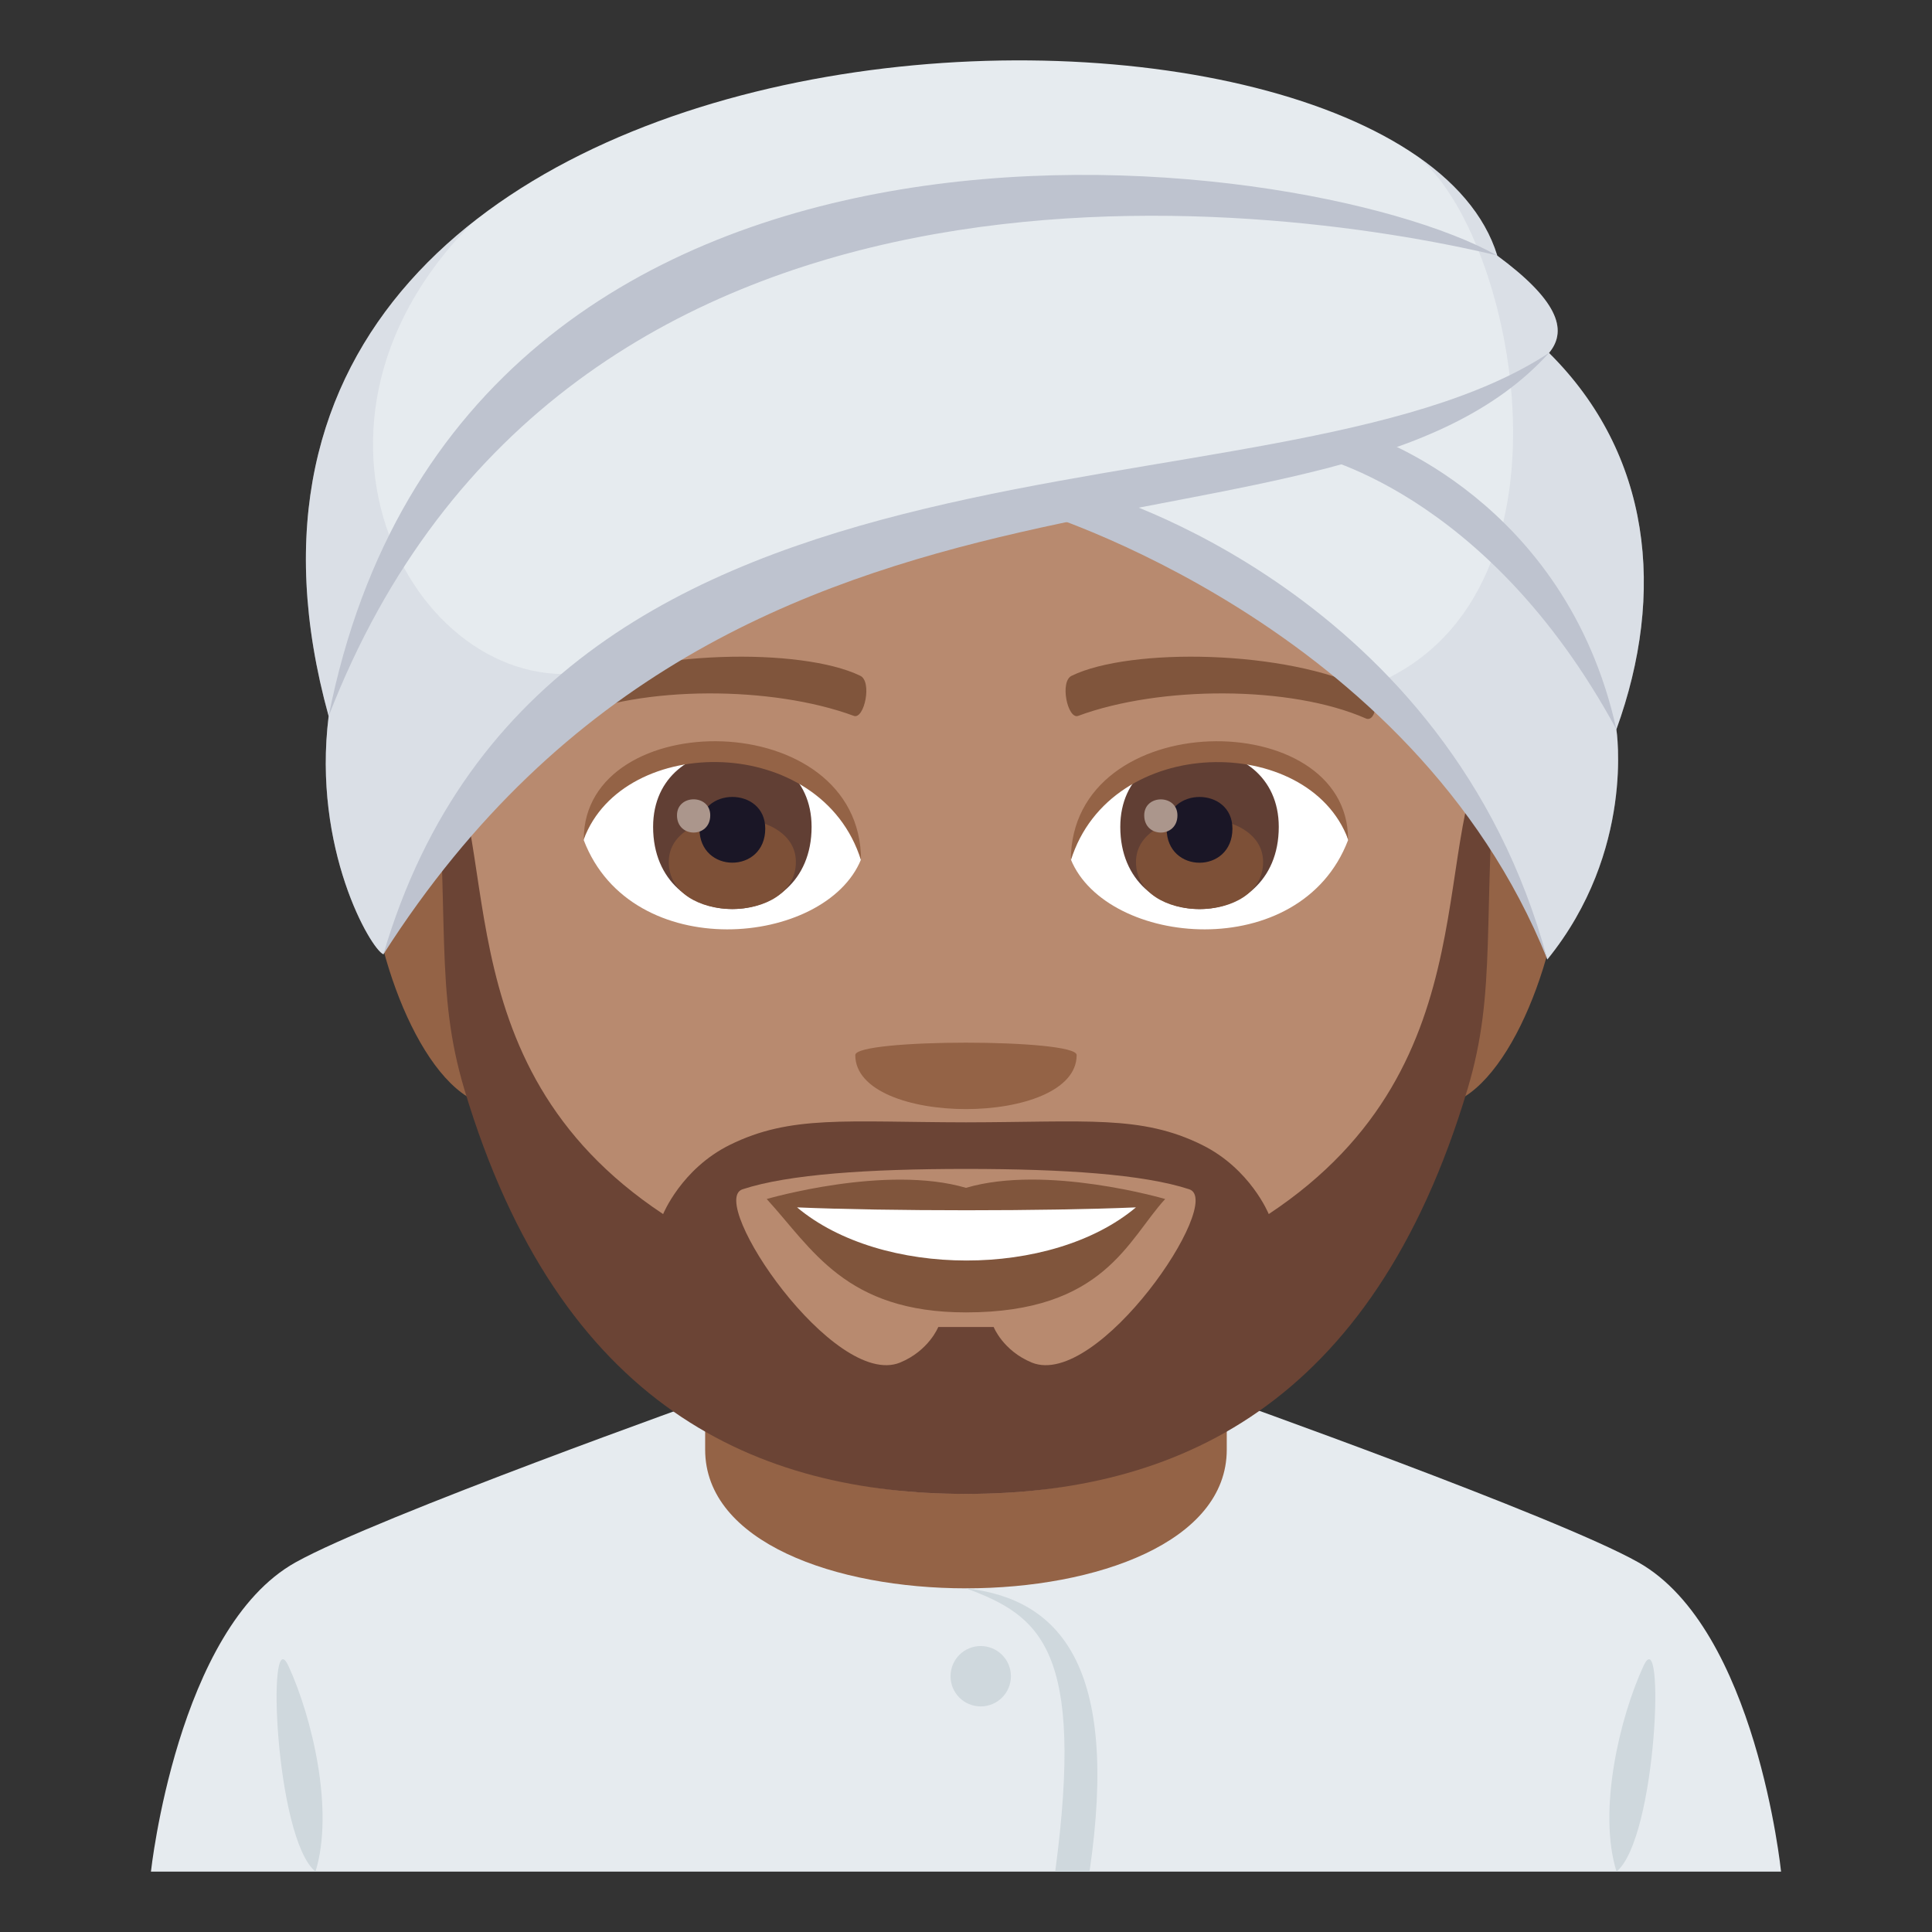 <?xml version="1.0" encoding="utf-8"?>
<!-- Generator: Adobe Illustrator 19.0.0, SVG Export Plug-In . SVG Version: 6.00 Build 0)  -->
<svg version="1.1" id="Layer_1" xmlns="http://www.w3.org/2000/svg" xmlns:xlink="http://www.w3.org/1999/xlink" x="0px" y="0px"
	 width="64px" height="64px" viewBox="0 0 64 64" enable-background="new 0 0 64 64" xml:space="preserve">
<rect x="0" y="0" width="64" height="64" fill="#333333" stroke="none"/>
<path fill="#946346" d="M14.896,24.239c-5.717-1.132-1.25,16.405,3.225,11.568C20.197,33.566,17.572,24.769,14.896,24.239z"/>
<path fill="#946346" d="M49.1,24.239c-2.676,0.529-5.299,9.326-3.225,11.568C50.354,40.645,54.814,23.108,49.1,24.239z"/>
<path fill="#E6EBEF" d="M9.787,51.757c2.701-1.511,13.908-5.499,13.908-5.499h16.695c0,0,11.197,3.981,13.881,5.496
	C58.178,53.952,59,62,59,62H5C5,62,5.871,53.946,9.787,51.757z"/>
<path fill="#946346" d="M23.359,48.021c0,6.126,17.279,6.126,17.279,0c0-3.737,0-9.914,0-9.914H23.359
	C23.359,38.107,23.359,43.196,23.359,48.021z"/>
<path fill="#CFD8DD" d="M10.451,62c0.627-2.028-0.113-5.113-0.895-6.811C8.828,53.606,9.101,60.885,10.451,62"/>
<path fill="#CFD8DD" d="M53.549,62c-0.629-2.028,0.109-5.113,0.893-6.811C55.168,53.606,54.895,60.885,53.549,62"/>
<path fill="#CFD8DD" d="M31.998,52.615c2.471,0.908,3.94,2.022,2.957,9.385h1.137C37.094,55.169,35.094,52.961,31.998,52.615z"/>
<path fill="#CFD8DD" d="M32.488,54.527c0.551,0,1,0.447,1,1s-0.449,1-1,1c-0.555,0-1-0.447-1-1S31.934,54.527,32.488,54.527"/>
<path fill="#B88A6F" d="M32,5.486c-11.826,0-17.524,8.945-16.809,21.385c0.143,2.503,1.693,10.666,3.158,13.594
	c1.502,2.996,6.512,7.615,9.582,8.571c1.943,0.603,6.191,0.603,8.131,0c3.074-0.956,8.088-5.575,9.586-8.571
	c1.467-2.928,3.016-11.091,3.16-13.594C49.521,14.431,43.824,5.486,32,5.486z"/>
<path fill="#80553C" d="M32,39.349c-2.66-0.782-6.602,0.37-6.602,0.37c1.5,1.634,2.602,3.756,6.602,3.756
	c4.58,0,5.359-2.407,6.598-3.756C38.598,39.719,34.654,38.563,32,39.349z"/>
<path fill="#FFFFFF" d="M26.404,39.996c2.787,2.34,8.42,2.354,11.225,0C34.654,40.123,29.396,40.124,26.404,39.996z"/>
<path fill="#946346" d="M35.666,34.95c0,2.387-7.334,2.387-7.334,0C28.332,34.403,35.666,34.403,35.666,34.95z"/>
<path fill="#6B4435" d="M42.029,40.218c0,0-0.605-1.499-2.211-2.292c-2.016-0.997-3.83-0.754-7.82-0.747
	c-3.99-0.007-5.805-0.25-7.822,0.747c-1.603,0.793-2.209,2.292-2.209,2.292c-7.619-5.047-5.111-12.731-7.572-16.031
	c0.512,6.344,0,8.59,0.984,11.887c3.164,10.595,9.75,13.409,16.619,13.414c6.869-0.005,13.453-2.819,16.617-13.414
	c0.986-3.297,0.473-5.543,0.986-11.887C47.143,27.487,49.65,35.171,42.029,40.218z M34.18,45.137
	c-0.955-0.394-1.264-1.179-1.264-1.179h-1.834c0,0-0.311,0.785-1.266,1.179c-2.19,0.889-6.41-5.348-5.219-5.74
	c1.521-0.5,4.17-0.674,7.4-0.675c3.231,0.001,5.879,0.175,7.4,0.675C40.59,39.789,36.371,46.026,34.18,45.137z"/>
<path fill="#FFFFFF" d="M44.656,27.832c-1.578,4.136-8.006,3.53-9.184,0.636C36.365,23.819,43.789,23.42,44.656,27.832z"/>
<path fill="#FFFFFF" d="M19.338,27.832c1.58,4.136,8.01,3.53,9.186,0.636C27.631,23.817,20.209,23.419,19.338,27.832z"/>
<path fill="#80553C" d="M45.313,22.855c-2.703-1.342-7.879-1.407-9.807-0.472c-0.412,0.181-0.141,1.453,0.207,1.332
	c2.688-0.996,7.021-1.019,9.535,0.086C45.582,23.943,45.723,23.042,45.313,22.855z"/>
<path fill="#80553C" d="M18.684,22.855c2.705-1.342,7.877-1.407,9.807-0.472c0.412,0.181,0.141,1.453-0.205,1.332
	c-2.691-0.996-7.022-1.019-9.537,0.086C18.414,23.943,18.275,23.042,18.684,22.855z"/>
<path fill="#613F34" d="M37.111,27.392c0,3.63,5.25,3.63,5.25,0C42.361,24.024,37.111,24.024,37.111,27.392z"/>
<path fill="#7D5037" d="M37.631,28.554c0,2.081,4.211,2.081,4.211,0C41.842,26.621,37.631,26.621,37.631,28.554z"/>
<path fill="#1A1626" d="M38.646,27.449c0,1.507,2.18,1.507,2.18,0C40.826,26.051,38.646,26.051,38.646,27.449z"/>
<path fill="#AB968C" d="M37.904,27.01c0,0.76,1.1,0.76,1.1,0C39.004,26.304,37.904,26.304,37.904,27.01z"/>
<path fill="#613F34" d="M21.635,27.391c0,3.63,5.25,3.63,5.25,0C26.885,24.023,21.635,24.023,21.635,27.391z"/>
<path fill="#7D5037" d="M22.154,28.552c0,2.081,4.211,2.081,4.211,0C26.365,26.62,22.154,26.62,22.154,28.552z"/>
<path fill="#1A1626" d="M23.17,27.448c0,1.506,2.18,1.506,2.18,0C25.35,26.05,23.17,26.05,23.17,27.448z"/>
<path fill="#AB968C" d="M22.426,27.008c0,0.762,1.102,0.762,1.102,0C23.527,26.302,22.426,26.302,22.426,27.008z"/>
<path fill="#946346" d="M44.656,27.802c0-4.441-9.184-4.441-9.184,0.703C36.783,24.284,43.346,24.284,44.656,27.802z"/>
<path fill="#946346" d="M19.338,27.802c0-4.441,9.186-4.441,9.186,0.701C27.213,24.281,20.65,24.281,19.338,27.802z"/>
<path fill="#E6EBEF" d="M51.313,11.691c0.66-0.793,0.221-1.797-1.723-3.229c0.002,0,0.002,0.001,0.008,0.001
	C46.289-2.293,4.016-1.169,10.887,23.724c-0.547,4.396,1.406,7.732,1.814,7.887c4.471-8.783,13.797-12.822,22.16-15.179
	c12.914,3.317,16.396,15.351,16.396,15.351c2.922-3.6,2.287-7.627,2.287-7.62C55.193,19.618,54.688,15.037,51.313,11.691z"/>
<path opacity="0.3" fill="#BEC3CF" d="M15.66,7.367c-4.445,3.51-6.846,8.851-4.773,16.357c-0.547,4.396,1.406,7.732,1.814,7.887
	c1.111-2.183,5.703-7.813,7.324-9.457C14.156,23.724,8.615,14.441,15.66,7.367z"/>
<path opacity="0.3" fill="#BEC3CF" d="M51.313,11.691c0.66-0.793,0.221-1.797-1.723-3.229c0.002,0,0.002,0.001,0.008,0.001
	c-0.408-1.321-1.404-2.464-2.822-3.404c3.258,2.187,5.996,14.502-1.162,17.574c3.729,3.598,5.645,9.15,5.645,9.15
	c2.922-3.6,2.287-7.627,2.287-7.62C55.193,19.618,54.688,15.037,51.313,11.691z"/>
<path fill="#BEC3CF" d="M12.701,31.611c5.537-18.828,29.455-13.9,38.611-19.92C44.197,19.571,24.566,13.017,12.701,31.611z"/>
<path fill="#BEC3CF" d="M53.545,24.162c-1.68-7.61-8.139-9.722-8.139-9.722l-2.074,0.597C43.332,15.037,49.203,16.154,53.545,24.162
	z"/>
<path fill="#BEC3CF" d="M51.258,31.782C47.988,19.589,36.34,16.321,36.34,16.321l-2.072,0.597
	C34.268,16.917,46.795,20.658,51.258,31.782z"/>
<path fill="#BEC3CF" d="M10.887,23.724C15.32,1.359,43.061,4.823,49.59,8.461C41.908,6.631,18.639,3.669,10.887,23.724z"/>
</svg>
